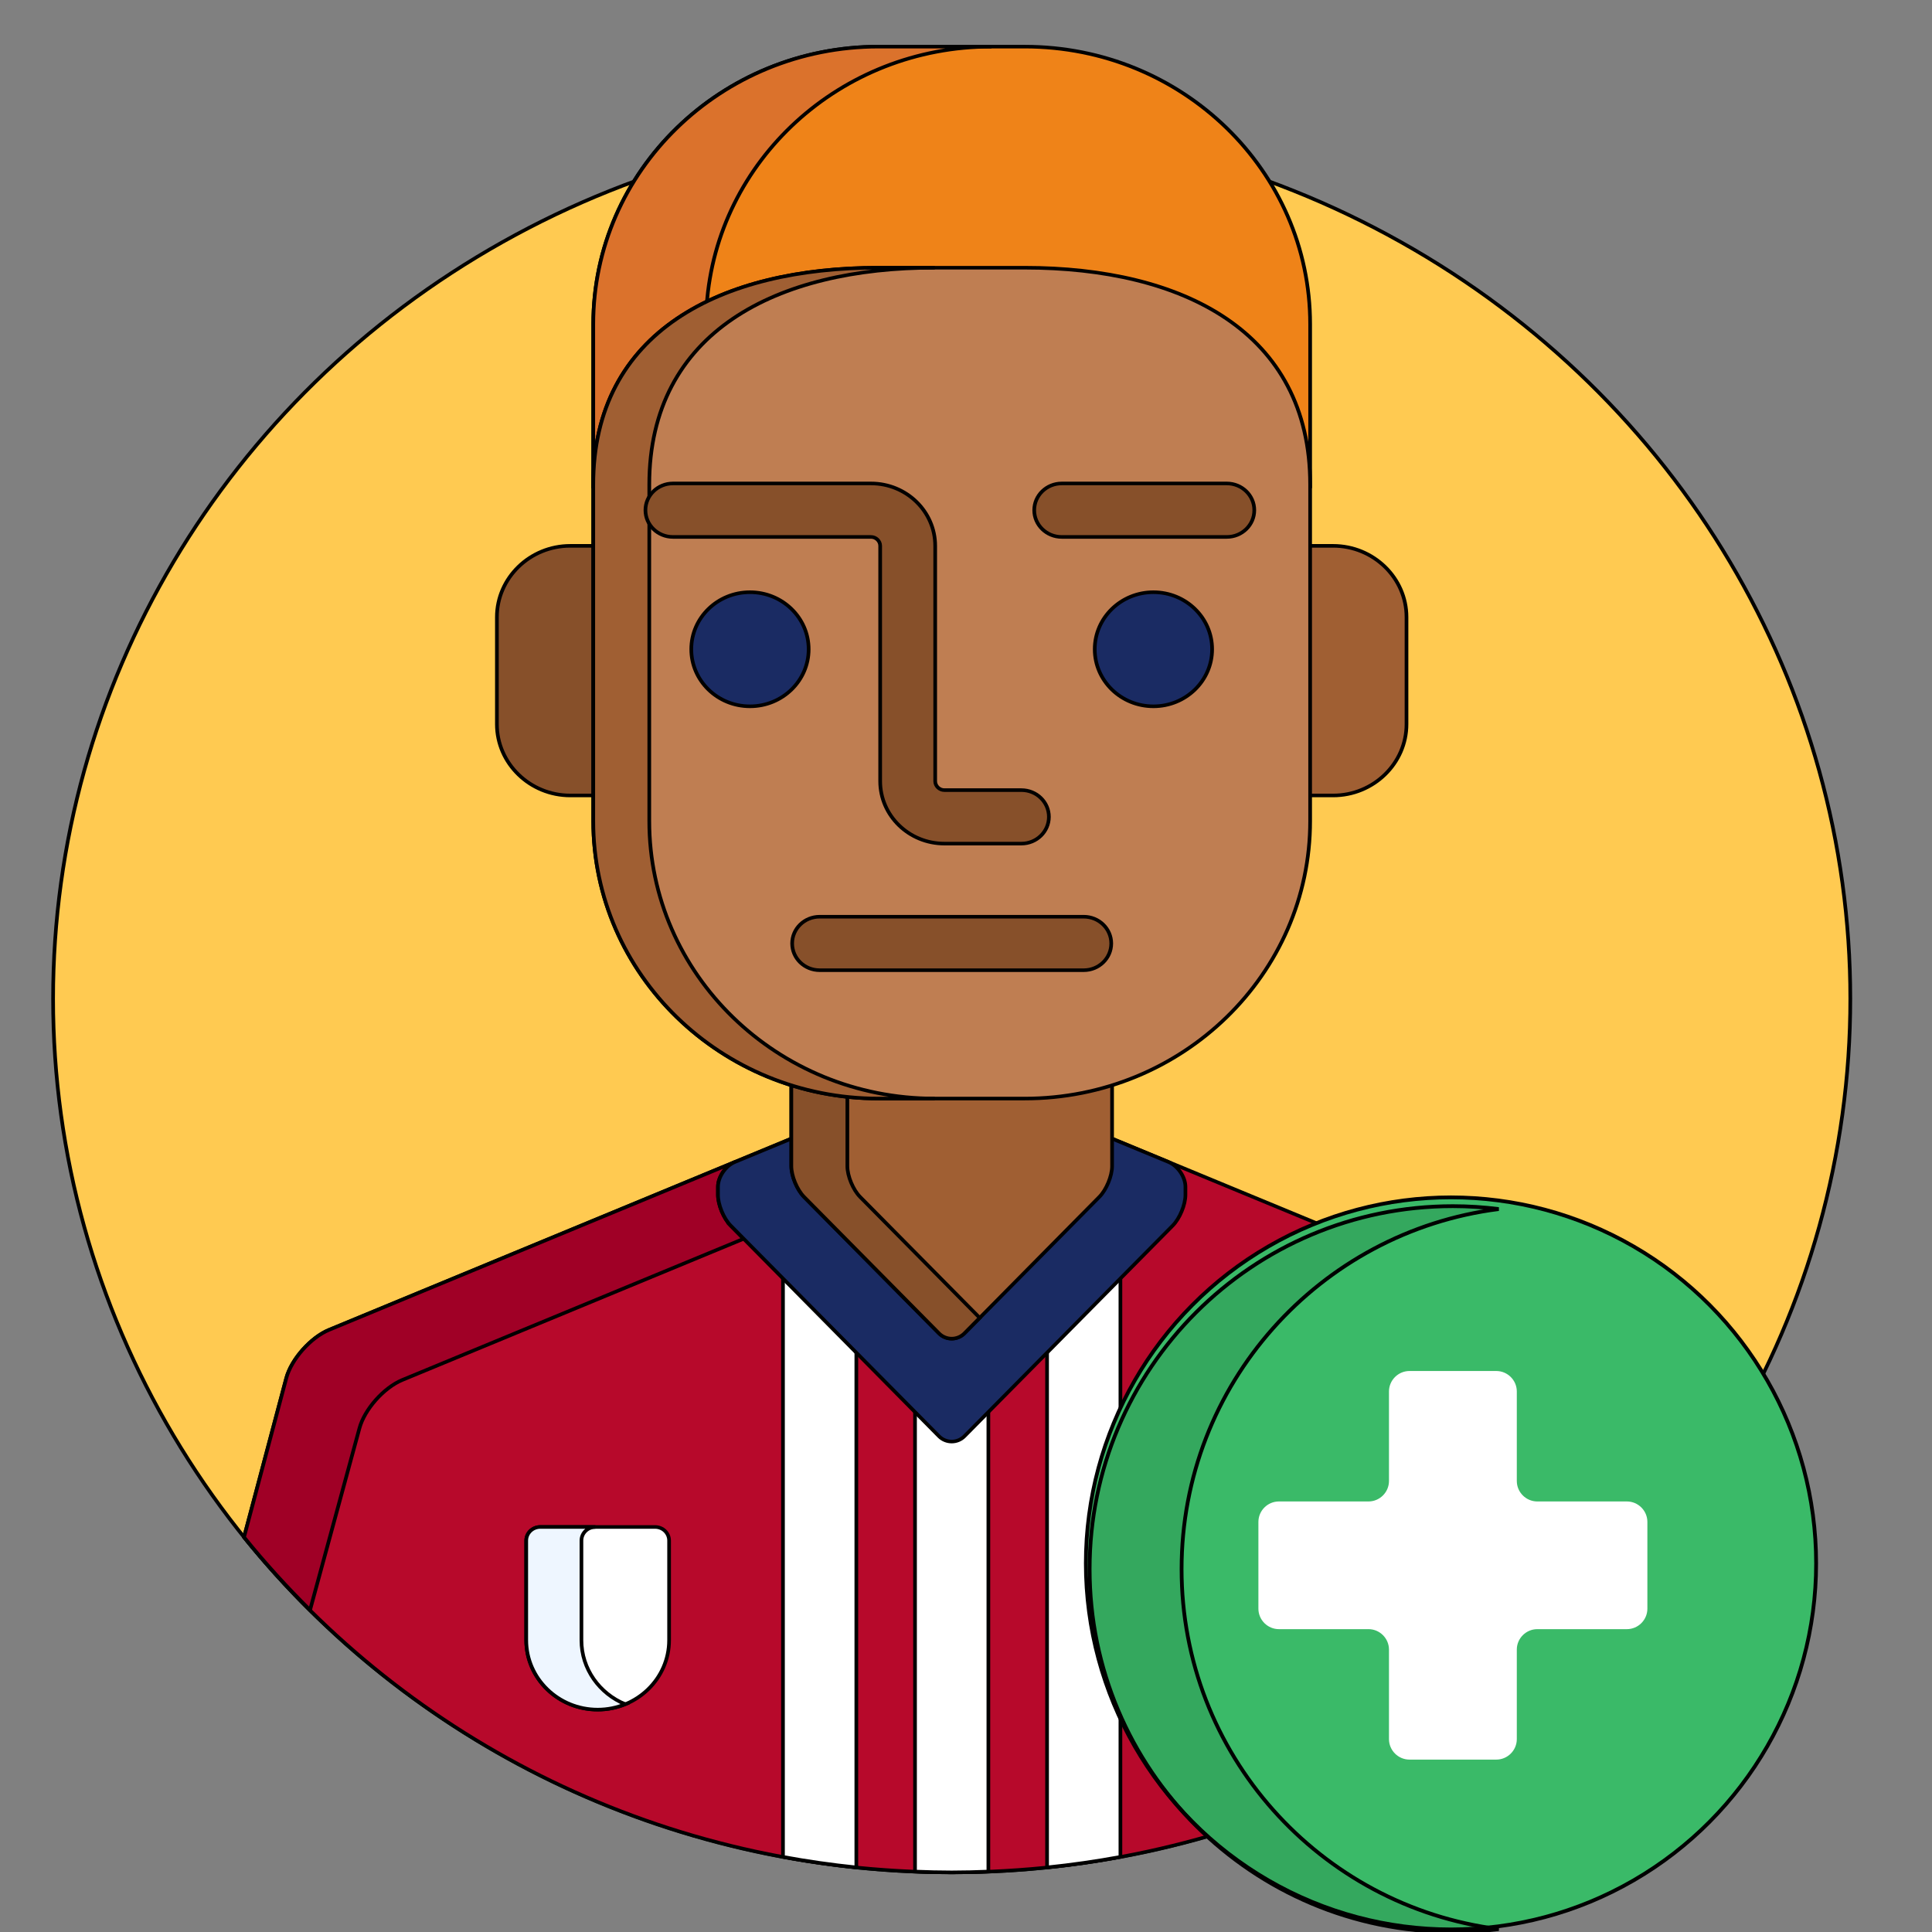 <svg width="512" height="512" xmlns="http://www.w3.org/2000/svg">

 <rect width="100%" height="100%" fill="#808080" stroke="none"/>

 <g>
  <title>background</title>
  <rect fill="none" id="canvas_background" height="402" width="582" y="-1" x="-1"/>
 </g>
 <g>
  <title>Layer 1</title>
  <g id="svg_1">
   <g stroke="null" id="svg_58">
    <g stroke="null" transform="matrix(0.972,0,0,0.945,-2033.93,-1969.073) " id="svg_30">
     <circle stroke="null" id="svg_31" fill="#FFCA51" r="245" cy="2363.75" cx="2351.996"/>
     <path stroke="null" id="svg_32" fill="#B7092B" d="m2533.43,2470.195c-1.375,-5.325 -6.642,-11.444 -11.703,-13.597l-110.602,-47.056c-0.002,-0.001 -0.003,-0.002 -0.005,-0.003l-16.399,-6.978l0,8.153c0,2.492 -1.459,6.115 -3.186,7.912l-36.795,38.272c-0.731,0.761 -1.706,1.18 -2.744,1.18s-2.013,-0.419 -2.744,-1.18l-36.795,-38.272c-1.727,-1.797 -3.186,-5.42 -3.186,-7.912l0,-8.153l-16.399,6.978c-0.002,0.001 -0.003,0.002 -0.005,0.003l-110.601,47.056c-5.062,2.153 -10.328,8.272 -11.703,13.597l-11.511,44.555c44.849,57.226 114.601,94 192.944,94s148.096,-36.774 192.944,-94l-11.51,-44.555z"/>
     <path stroke="null" id="svg_33" fill="#EF8318" d="m2371.883,2096.75l-39.773,0c-42.99,0 -77.84,34.852 -77.84,77.84l0,46.001c0,-42.989 34.85,-60.84 77.84,-60.84l39.773,0c42.99,0 77.84,17.851 77.84,60.84l0,-46.001c0,-42.988 -34.85,-77.84 -77.84,-77.84z"/>
     <path stroke="null" id="svg_34" fill="#DB722C" d="m2285.198,2169.254c2.745,-40.497 36.443,-72.504 77.638,-72.504l-30.727,0c-42.99,0 -77.84,34.852 -77.84,77.84l0,46.001c0,-25.37 12.144,-41.979 30.929,-51.337z"/>
     <path stroke="null" id="svg_35" fill="#A00026" d="m2291.736,2427.374c-1.905,-1.982 -3.465,-5.854 -3.465,-8.604l0,-2.273c0,-2.75 2.069,-5.879 4.6,-6.957l-110.605,47.058c-5.062,2.153 -10.328,8.272 -11.703,13.597l-11.511,44.555c5.609,7.157 11.639,13.962 17.997,20.444l13.458,-50.934c1.375,-5.325 6.642,-11.444 11.703,-13.597l93.074,-39.6l-3.548,-3.689z"/>
     <g stroke="null" id="svg_36">
      <path stroke="null" id="svg_37" fill="#FFFFFF" d="m2305.996,2441.02l0,163.393c6.578,1.25 13.247,2.236 20,2.949l0,-145.539l-20,-20.803z"/>
      <path stroke="null" id="svg_38" fill="#FFFFFF" d="m2355.461,2485.263c-1.905,1.982 -5.024,1.982 -6.93,0l-6.535,-6.797l0,130.059c3.318,0.133 6.648,0.225 10,0.225c3.352,0 6.682,-0.092 10,-0.225l0,-130.059l-6.535,6.797z"/>
      <path stroke="null" id="svg_39" fill="#FFFFFF" d="m2377.996,2461.823l0,145.538c6.753,-0.713 13.422,-1.699 20,-2.949l0,-163.392l-20,20.803z"/>
     </g>
     <path stroke="null" id="svg_40" fill="#1A2B63" d="m2411.12,2409.539l-16.399,-6.978l0,8.153c0,2.492 -1.459,6.115 -3.186,7.912l-36.795,38.272c-0.731,0.761 -1.706,1.18 -2.744,1.18s-2.013,-0.419 -2.744,-1.18l-36.795,-38.272c-1.727,-1.797 -3.186,-5.42 -3.186,-7.912l0,-8.153l-16.399,6.978c-2.53,1.077 -4.601,4.208 -4.601,6.958l0,2.273c0,2.75 1.56,6.622 3.465,8.604l56.795,59.076c1.905,1.982 5.024,1.982 6.93,0l56.795,-59.076c1.905,-1.982 3.465,-5.854 3.465,-8.604l0,-2.273c0,-2.75 -2.071,-5.881 -4.601,-6.958z"/>
     <path stroke="null" id="svg_41" fill="#A05F33" d="m2371.883,2389.75l-39.773,0c-8.317,0 -16.323,-1.318 -23.838,-3.733l0,24.698c0,2.75 1.56,6.622 3.465,8.604l36.795,38.272c1.905,1.982 5.024,1.982 6.93,0l36.795,-38.272c1.905,-1.982 3.465,-5.854 3.465,-8.604l0,-24.698c-7.516,2.415 -15.522,3.733 -23.839,3.733z"/>
     <path stroke="null" id="svg_42" fill="#87502A" d="m2323.547,2410.715l0,-21.443c-5.269,-0.577 -10.377,-1.68 -15.275,-3.255l0,24.698c0,2.75 1.56,6.622 3.465,8.604l36.795,38.272c1.905,1.982 5.024,1.982 6.93,0l4.173,-4.34l-32.622,-33.932c-1.907,-1.982 -3.466,-5.854 -3.466,-8.604z"/>
     <path stroke="null" id="svg_43" fill="#A05F33" d="m2455.996,2236.75l-7.273,0l0,70l7.273,0c11,0 20,-9 20,-20l0,-30c0,-11 -9,-20 -20,-20z"/>
     <path stroke="null" id="svg_44" fill="#87502A" d="m2255.269,2236.75l-7.273,0c-11,0 -20,9 -20,20l0,30c0,11 9,20 20,20l7.273,0l0,-70z"/>
     <path stroke="null" id="svg_45" fill="#BF7E52" d="m2449.723,2313.909c0,42.99 -34.85,77.84 -77.84,77.84l-39.773,0c-42.99,0 -77.84,-34.85 -77.84,-77.84l0,-94.319c0,-42.989 34.85,-60.84 77.84,-60.84l39.773,0c42.99,0 77.84,17.851 77.84,60.84l0,94.319z"/>
     <path stroke="null" id="svg_46" fill="#A05F33" d="m2269.543,2313.909l0,-94.319c0,-42.989 34.85,-60.84 77.84,-60.84l-15.273,0c-42.99,0 -77.84,17.851 -77.84,60.84l0,94.318c0,42.99 34.85,77.84 77.84,77.84l15.273,0c-42.991,0.001 -77.84,-34.849 -77.84,-77.839z"/>
     <g stroke="null" id="svg_47">
      <circle stroke="null" id="svg_48" fill="#1A2B63" r="16" cy="2265.75" cx="2296.996"/>
      <circle stroke="null" id="svg_49" fill="#1A2B63" r="16" cy="2265.75" cx="2406.996"/>
     </g>
     <g stroke="null" id="svg_50">
      <path stroke="null" id="svg_51" fill="#87502A" d="m2370.996,2320.25l-21,0c-9.649,0 -17.5,-7.851 -17.5,-17.5l0,-66c0,-1.355 -1.145,-2.5 -2.5,-2.5l-54,0c-4.143,0 -7.5,-3.358 -7.5,-7.5s3.357,-7.5 7.5,-7.5l54,0c9.649,0 17.5,7.851 17.5,17.5l0,66c0,1.355 1.145,2.5 2.5,2.5l21,0c4.143,0 7.5,3.358 7.5,7.5s-3.357,7.5 -7.5,7.5z"/>
      <path stroke="null" id="svg_52" fill="#87502A" d="m2387.996,2355.75l-72,0c-4.143,0 -7.5,-3.358 -7.5,-7.5s3.357,-7.5 7.5,-7.5l72,0c4.143,0 7.5,3.358 7.5,7.5s-3.357,7.5 -7.5,7.5z"/>
      <path stroke="null" id="svg_53" fill="#87502A" d="m2426.996,2234.25l-45,0c-4.143,0 -7.5,-3.358 -7.5,-7.5s3.357,-7.5 7.5,-7.5l45,0c4.143,0 7.5,3.358 7.5,7.5s-3.357,7.5 -7.5,7.5z"/>
     </g>
     <circle stroke="null" id="svg_54" fill="#FFAF10" r="23" cy="2537.5" cx="2446.996"/>
     <path stroke="null" id="svg_55" fill="#FF9518" d="m2438.996,2537.5c0,-10.076 6.481,-18.632 15.5,-21.743c-2.352,-0.811 -4.873,-1.257 -7.5,-1.257c-12.703,0 -23,10.297 -23,23s10.297,23 23,23c2.627,0 5.148,-0.446 7.5,-1.257c-9.019,-3.111 -15.5,-11.667 -15.5,-21.743z"/>
     <path stroke="null" id="svg_56" fill="#FFFFFF" d="m2255.472,2563.11c-10.738,0 -19.476,-8.737 -19.476,-19.476l0,-27.922c0,-2.111 1.711,-3.823 3.822,-3.823l31.307,0c2.111,0 3.822,1.712 3.822,3.823l0,27.922c0,10.74 -8.737,19.476 -19.475,19.476z"/>
     <path stroke="null" id="svg_57" fill="#EEF6FF" class="active-path" d="m2251.045,2543.635l0,-27.922c0,-2.111 1.711,-3.823 3.822,-3.823l-15.049,0c-2.111,0 -3.822,1.712 -3.822,3.823l0,27.922c0,10.739 8.737,19.476 19.476,19.476c2.666,0 5.208,-0.541 7.524,-1.515c-7.013,-2.95 -11.951,-9.889 -11.951,-17.961z"/>
    </g>
   </g>
   <ellipse stroke="null" id="svg_17" fill="#3ABA68" ry="97" rx="96.766" cy="414.317" cx="384.527"/>
   <path stroke="null" id="svg_18" opacity="0.1" d="m313.132,415.822c0,-48.976 36.641,-89.4 84.034,-95.406c-3.976,-0.501 -8.023,-0.77 -12.133,-0.77c-53.171,0 -96.272,43.058 -96.272,96.177c0,53.116 43.102,96.178 96.272,96.178c4.111,0 8.158,-0.271 12.133,-0.77c-47.393,-6.007 -84.034,-46.433 -84.034,-95.409z"/>
   <path id="svg_19" fill="#FFFFFF" class="active-path" d="m436.573,403.333c0,-2.987 -2.444,-5.43 -5.431,-5.43l-23.739,0c-2.989,0 -5.433,-2.442 -5.433,-5.427l0,-23.717c0,-2.986 -2.446,-5.429 -5.436,-5.429l-23.004,0c-2.989,0 -5.437,2.443 -5.437,5.429l0,23.716c0,2.985 -2.442,5.427 -5.431,5.427l-23.739,0c-2.989,0 -5.433,2.443 -5.433,5.43l0,22.981c0,2.985 2.444,5.428 5.433,5.428l23.739,0c2.989,0 5.431,2.443 5.431,5.428l0,23.716c0,2.985 2.446,5.428 5.437,5.428l23.004,0c2.989,0 5.436,-2.443 5.436,-5.428l0,-23.715c0,-2.986 2.444,-5.428 5.433,-5.428l23.739,0c2.987,0 5.431,-2.443 5.431,-5.428l0,-22.981z"/>
  </g>
 </g>
</svg>